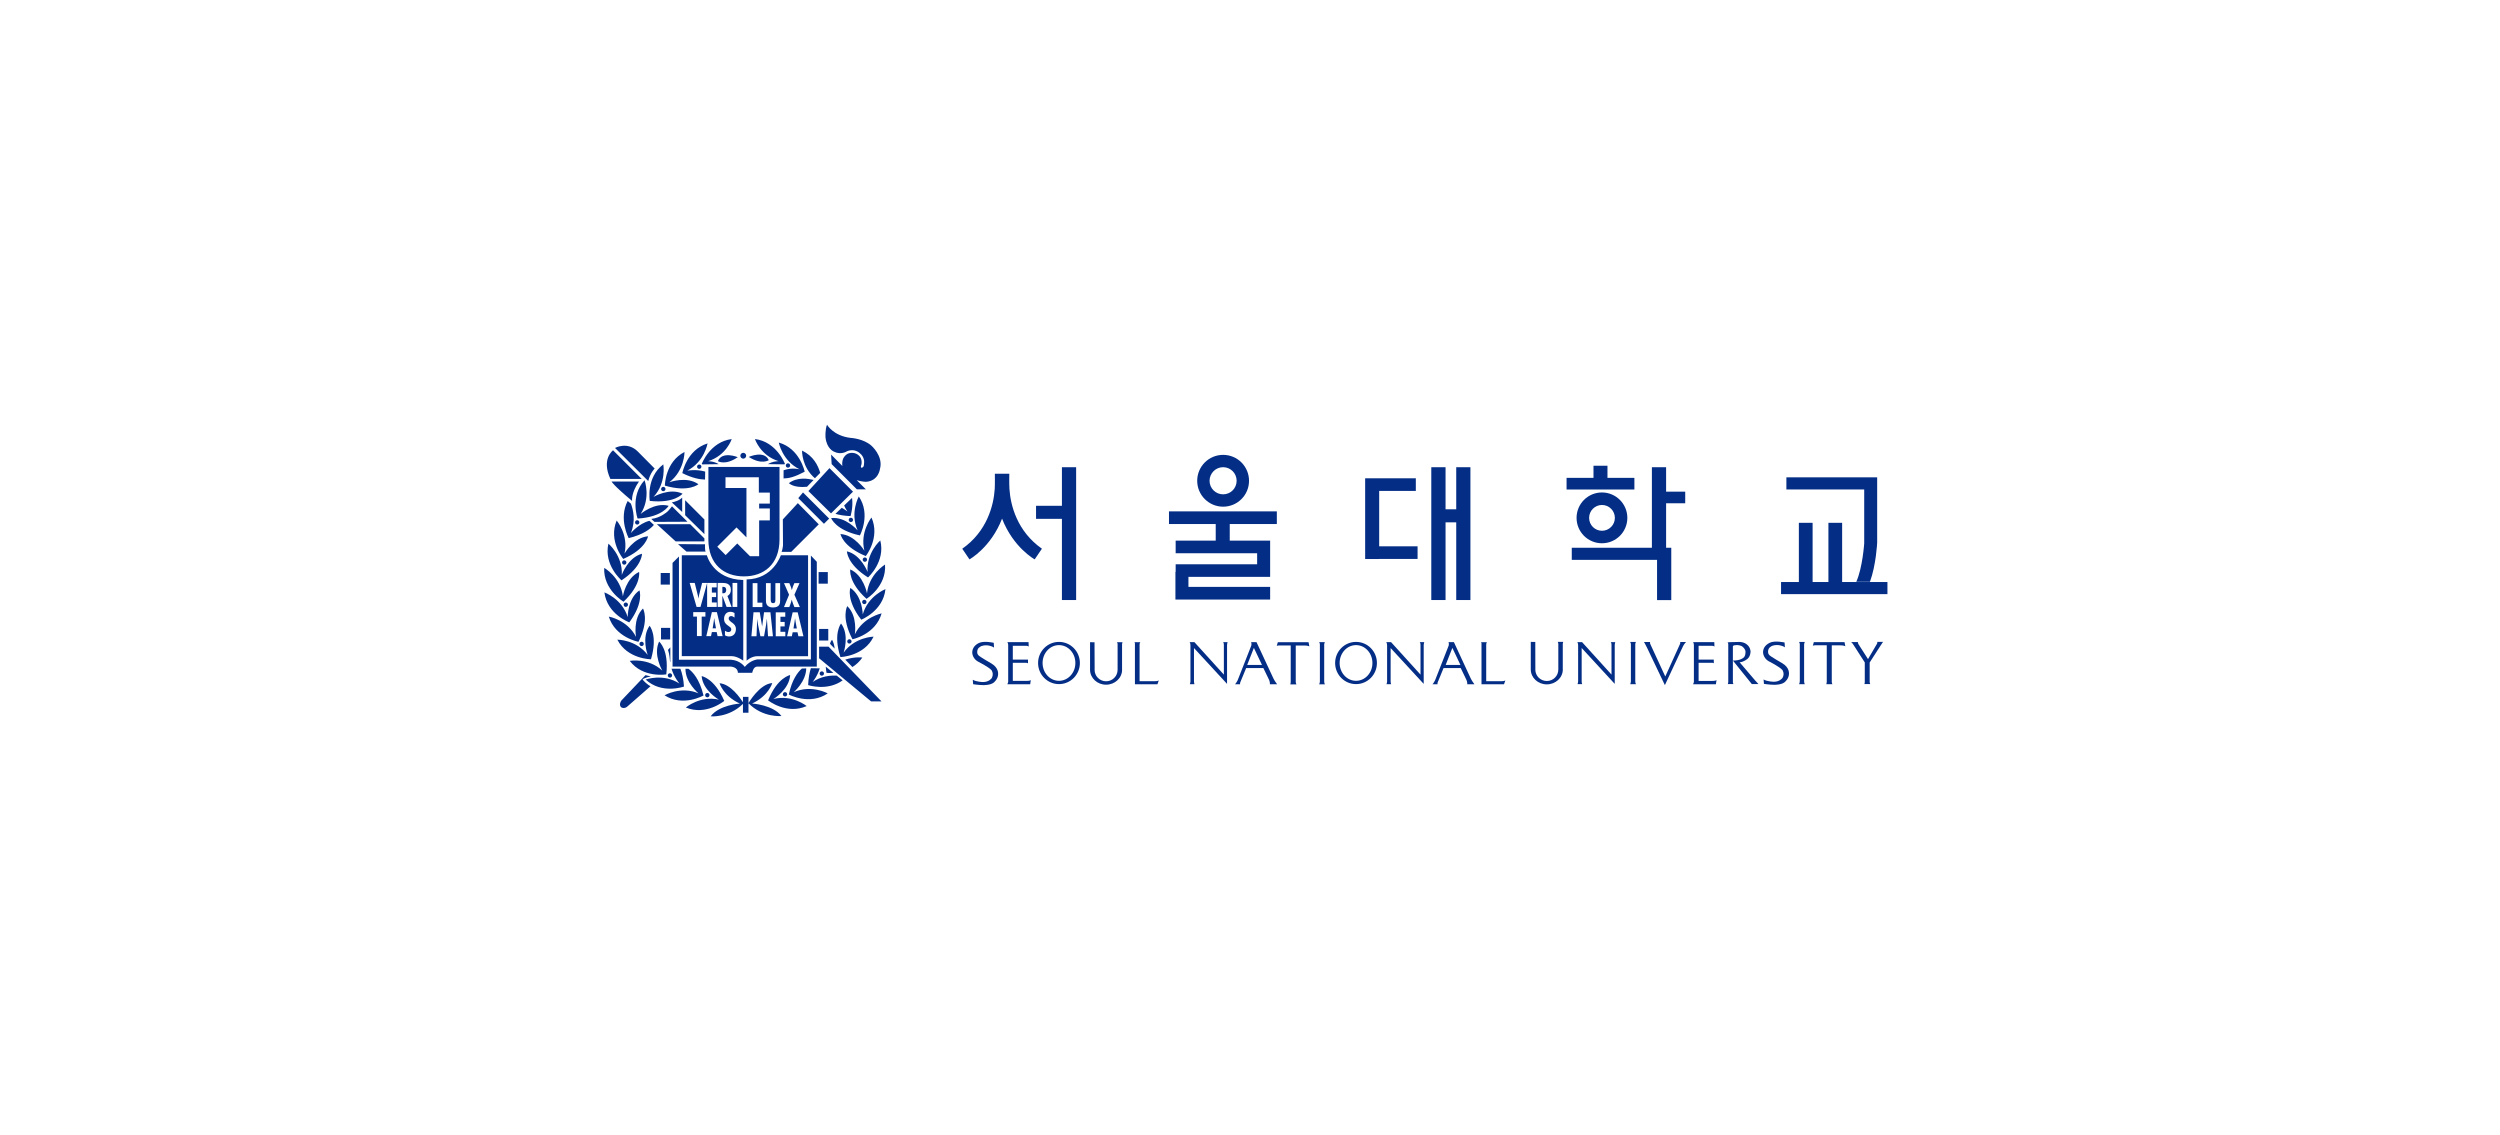 <svg width="240" height="109" viewBox="0 0 240 109" fill="none" xmlns="http://www.w3.org/2000/svg">
<rect y="0.387" width="240" height="108.387" rx="10" fill=""/>
<path d="M95.171 63.69C95.171 63.69 94 63.019 93.937 62.911C93.937 62.911 93.814 62.803 93.814 62.638C93.814 62.638 93.769 62.266 94.075 62.109C94.075 62.109 94.206 61.949 94.713 61.949C94.713 61.949 95.104 61.952 95.429 62.169L95.399 61.71C95.399 61.71 94.467 61.486 93.963 61.732C93.456 61.986 93.336 62.362 93.336 62.635C93.336 62.899 93.489 63.291 93.892 63.515C93.892 63.515 94.936 64.037 95.194 64.35C95.194 64.35 95.436 64.686 95.201 65.111C95.201 65.111 94.944 65.476 94.381 65.476C94.381 65.476 93.765 65.476 93.385 65.256L93.422 65.685C93.422 65.685 93.978 65.771 94.388 65.771C94.388 65.771 95.06 65.793 95.392 65.532C95.392 65.532 95.82 65.208 95.82 64.708C95.813 64.708 95.903 64.119 95.171 63.69Z" fill="#042E86"/>
<path d="M97.23 65.367V63.629H98.502C98.625 63.629 98.688 63.681 98.688 63.681V63.323H97.23V62H98.546C98.662 62 98.755 62.071 98.755 62.071L98.74 61.642H96.711C96.711 61.642 96.786 61.776 96.786 61.944V65.427C96.786 65.427 96.801 65.483 96.711 65.688H98.897L98.957 65.292C98.863 65.371 98.565 65.363 98.565 65.363H97.23V65.367Z" fill="#042E86"/>
<path d="M101.662 65.358C100.793 65.358 100.088 64.594 100.088 63.647C100.088 62.699 100.793 61.931 101.662 61.931C102.531 61.931 103.236 62.696 103.236 63.647C103.236 64.594 102.531 65.358 101.662 65.358ZM101.662 61.622C100.554 61.622 99.655 62.528 99.655 63.65C99.655 64.769 100.554 65.675 101.662 65.675C102.77 65.675 103.669 64.769 103.669 63.65C103.669 62.528 102.77 61.622 101.662 61.622Z" fill="#042E86"/>
<path d="M130.179 65.358C129.309 65.358 128.605 64.594 128.605 63.647C128.605 62.699 129.309 61.931 130.179 61.931C131.048 61.931 131.752 62.696 131.752 63.647C131.756 64.594 131.051 65.358 130.179 65.358ZM130.179 61.622C129.071 61.622 128.172 62.528 128.172 63.65C128.172 64.769 129.071 65.675 130.179 65.675C131.286 65.675 132.185 64.769 132.185 63.65C132.185 62.528 131.29 61.622 130.179 61.622Z" fill="#042E86"/>
<path d="M107.763 61.648H107.222C107.282 61.685 107.289 61.849 107.289 61.849V64.303C107.289 64.914 106.793 65.403 106.185 65.403C105.574 65.403 105.081 64.91 105.081 64.303L105.085 64.247L105.074 61.659L104.645 61.651V64.317C104.656 65.101 105.342 65.731 106.182 65.731C107.032 65.731 107.722 65.086 107.722 64.295H107.718V61.845C107.718 61.759 107.763 61.648 107.763 61.648Z" fill="#042E86"/>
<path d="M109.4 65.393V61.902C109.4 61.731 109.471 61.652 109.471 61.652H108.908C108.968 61.734 108.953 61.824 108.953 61.824V65.687H111.116L111.243 65.322C111.108 65.4 110.9 65.393 110.9 65.393H109.4Z" fill="#042E86"/>
<path d="M142.676 65.393V61.902C142.676 61.731 142.743 61.652 142.743 61.652H142.18C142.239 61.734 142.224 61.824 142.224 61.824V65.687H144.384L144.514 65.322C144.38 65.4 144.168 65.393 144.168 65.393H142.676Z" fill="#042E86"/>
<path d="M117.491 61.929V64.763L114.663 61.645H114.205C114.205 61.645 114.283 61.742 114.283 61.955V65.404C114.283 65.404 114.276 65.576 114.223 65.677V65.68H114.671C114.622 65.572 114.622 65.386 114.622 65.386V62.212L117.797 65.654V61.914C117.797 61.794 117.849 61.642 117.849 61.642H117.42C117.498 61.72 117.491 61.929 117.491 61.929Z" fill="#042E86"/>
<path d="M136.369 61.929V64.763L133.542 61.645H133.079C133.079 61.645 133.161 61.742 133.161 61.955V65.404C133.161 65.404 133.154 65.576 133.102 65.677V65.68H133.549C133.501 65.572 133.501 65.386 133.501 65.386V62.212L136.675 65.654V61.914C136.675 61.794 136.731 61.642 136.731 61.642H136.294C136.376 61.72 136.369 61.929 136.369 61.929Z" fill="#042E86"/>
<path d="M119.732 63.831L120.373 62.197L121.149 63.831H119.732ZM120.623 61.642H120.109C120.109 61.642 120.172 61.809 120.123 61.977L118.814 65.307C118.814 65.307 118.654 65.621 118.561 65.688H119.049C119.023 65.561 119.094 65.438 119.094 65.438L119.631 64.136H121.283L121.839 65.285C121.932 65.524 121.91 65.688 121.91 65.688H122.604C122.343 65.348 122.235 65.102 122.235 65.102L120.623 61.642Z" fill="#042E86"/>
<path d="M138.786 63.831L139.427 62.197L140.199 63.831H138.786ZM139.573 61.642H139.058C139.058 61.642 139.121 61.809 139.073 61.977L137.767 65.307C137.767 65.307 137.607 65.621 137.518 65.688H138.002C137.976 65.561 138.047 65.438 138.047 65.438L138.581 64.136H140.229L140.785 65.285C140.878 65.524 140.856 65.688 140.856 65.688H141.546C141.285 65.348 141.177 65.102 141.177 65.102L139.573 61.642Z" fill="#042E86"/>
<path d="M122.695 61.656L122.666 61.663L122.569 62.01C122.569 62.01 122.654 61.962 122.819 61.962H123.908V65.471C123.908 65.471 123.893 65.65 123.87 65.702H124.456C124.456 65.702 124.392 65.568 124.392 65.46V61.969H125.239C125.239 61.969 125.56 61.969 125.698 62.055L125.62 61.652H122.695V61.656Z" fill="#042E86"/>
<path d="M127.193 61.642H126.638C126.638 61.642 126.709 61.754 126.709 61.865V65.419C126.709 65.419 126.701 65.583 126.638 65.695H127.193C127.193 65.695 127.123 65.583 127.123 65.408V61.858C127.123 61.858 127.149 61.69 127.193 61.642Z" fill="#042E86"/>
<path d="M171.093 63.666C171.093 63.666 169.922 62.995 169.858 62.886C169.858 62.886 169.735 62.778 169.735 62.611C169.735 62.611 169.694 62.241 169.996 62.081C169.996 62.081 170.127 61.924 170.63 61.924C170.63 61.924 171.022 61.924 171.35 62.141L171.32 61.682C171.32 61.682 170.384 61.458 169.881 61.712C169.373 61.962 169.254 62.342 169.254 62.607C169.254 62.872 169.407 63.263 169.81 63.487C169.81 63.487 170.854 64.009 171.111 64.326C171.111 64.326 171.358 64.662 171.119 65.083C171.119 65.083 170.865 65.448 170.298 65.448C170.298 65.448 169.683 65.448 169.302 65.228L169.34 65.653C169.34 65.653 169.895 65.739 170.309 65.739C170.309 65.739 170.981 65.762 171.313 65.501C171.313 65.501 171.742 65.176 171.742 64.68C171.738 64.688 171.824 64.091 171.093 63.666Z" fill="#042E86"/>
<path d="M163.066 65.363V63.626H164.338C164.461 63.626 164.524 63.678 164.524 63.678V63.32H163.066V62H164.379C164.494 62 164.588 62.07 164.588 62.07L164.573 61.642H162.54C162.54 61.642 162.614 61.772 162.614 61.944V65.427C162.614 65.427 162.629 65.486 162.536 65.691H164.726L164.785 65.292C164.688 65.374 164.386 65.367 164.386 65.367H163.066V65.363Z" fill="#042E86"/>
<path d="M150.072 61.617H149.531C149.591 61.654 149.598 61.822 149.598 61.822V64.276C149.598 64.887 149.106 65.376 148.494 65.376C147.886 65.376 147.39 64.887 147.39 64.276L147.394 64.22L147.387 61.628L146.954 61.62V64.287C146.965 65.07 147.651 65.7 148.491 65.7C149.341 65.7 150.031 65.059 150.031 64.264H150.027V61.814C150.031 61.729 150.072 61.617 150.072 61.617Z" fill="#042E86"/>
<path d="M154.704 61.925V64.759L151.877 61.642H151.422C151.422 61.642 151.5 61.735 151.5 61.947V65.397C151.5 65.397 151.493 65.572 151.441 65.673V65.677H151.888C151.84 65.568 151.84 65.386 151.84 65.386V62.208L155.014 65.654V61.906C155.014 61.791 155.066 61.642 155.066 61.642H154.633C154.712 61.716 154.704 61.925 154.704 61.925Z" fill="#042E86"/>
<path d="M174.16 61.642L174.127 61.645L174.03 61.992C174.03 61.992 174.115 61.947 174.279 61.947H175.369V65.457C175.369 65.457 175.35 65.635 175.328 65.684H175.909C175.909 65.684 175.85 65.55 175.85 65.442V61.955H176.7C176.7 61.955 177.017 61.955 177.151 62.041L177.073 61.642H174.16Z" fill="#042E86"/>
<path d="M173.269 61.626H172.71C172.71 61.626 172.781 61.742 172.781 61.853V65.404C172.781 65.404 172.77 65.568 172.71 65.683H173.262C173.262 65.683 173.195 65.568 173.195 65.396V61.846C173.199 61.842 173.225 61.675 173.269 61.626Z" fill="#042E86"/>
<path d="M157.054 61.626H156.494C156.494 61.626 156.565 61.742 156.565 61.853V65.404C156.565 65.404 156.554 65.568 156.498 65.683H157.054C157.054 65.683 156.986 65.568 156.986 65.396V61.846C156.983 61.842 157.005 61.675 157.054 61.626Z" fill="#042E86"/>
<path d="M161.239 61.916L159.867 64.944L158.468 61.916C158.36 61.718 158.412 61.632 158.412 61.632H157.823C157.823 61.632 157.972 61.878 158.14 62.233L159.829 65.772L161.582 62.016C161.582 62.016 161.743 61.722 161.866 61.632H161.291C161.295 61.632 161.351 61.718 161.239 61.916Z" fill="#042E86"/>
<path d="M168.263 65.053L167.002 63.577C167.375 63.577 167.766 63.245 167.766 63.245C168.054 62.999 168.054 62.551 168.054 62.551C168.028 62.133 167.759 61.921 167.759 61.921C167.446 61.604 166.95 61.626 166.95 61.626C166.166 61.626 165.849 61.667 165.849 61.667C165.849 61.667 165.913 61.738 165.913 61.854V65.475C165.913 65.576 165.864 65.672 165.864 65.672H166.416C166.353 65.576 166.357 65.482 166.357 65.482V63.416H166.364L166.357 63.413V62.07L166.364 62.029C166.364 62.029 166.372 61.928 166.741 61.928C166.741 61.928 167.151 61.921 167.323 62.122C167.323 62.122 167.569 62.324 167.569 62.577C167.569 62.577 167.584 62.995 167.367 63.144C167.367 63.144 167.103 63.413 166.36 63.416L168.173 65.669H168.811C168.677 65.549 168.263 65.053 168.263 65.053Z" fill="#042E86"/>
<path d="M180.198 61.789L179.329 63.274L178.404 61.827C178.34 61.704 178.366 61.636 178.366 61.636H177.71C177.71 61.636 177.852 61.76 177.949 61.931L179.019 63.594V65.459C179.019 65.459 179.019 65.597 178.978 65.671H179.552C179.508 65.627 179.489 65.474 179.489 65.474V63.598L180.459 62.095C180.757 61.607 180.783 61.622 180.783 61.622H180.227C180.235 61.707 180.198 61.789 180.198 61.789Z" fill="#042E86"/>
<path d="M96.907 46.94C96.874 46.429 96.892 45.481 96.892 45.481H96.198H95.505C95.505 45.481 95.523 46.429 95.494 46.94C95.393 48.513 94.755 51.016 92.376 52.679L93.069 53.7C93.069 53.7 95.113 52.582 96.198 49.789C97.284 52.582 99.328 53.7 99.328 53.7L100.025 52.675C97.646 51.012 97.008 48.513 96.907 46.94Z" fill="#042E86"/>
<path d="M117.419 44.85C118.139 44.85 118.717 45.435 118.717 46.155C118.717 46.874 118.139 47.456 117.419 47.456C116.699 47.456 116.117 46.874 116.117 46.155C116.121 45.439 116.699 44.85 117.419 44.85ZM117.419 48.642C118.795 48.642 119.907 47.531 119.907 46.155C119.907 44.779 118.795 43.667 117.419 43.667C116.046 43.667 114.931 44.779 114.931 46.155C114.931 47.527 116.046 48.642 117.419 48.642Z" fill="#042E86"/>
<path d="M155.028 49.715C155.028 50.398 154.472 50.953 153.79 50.953C153.107 50.953 152.555 50.398 152.555 49.715C152.555 49.033 153.111 48.477 153.79 48.477C154.472 48.477 155.028 49.033 155.028 49.715ZM151.35 49.715C151.35 51.061 152.439 52.154 153.786 52.154C155.132 52.154 156.225 51.065 156.225 49.715C156.225 48.369 155.132 47.276 153.786 47.276C152.439 47.276 151.35 48.369 151.35 49.715Z" fill="#042E86"/>
<path d="M178.967 52.126C178.967 52.126 178.815 54.494 178.203 55.852H179.516C180.113 54.218 180.209 52.089 180.209 52.089V45.824H179.426H178.964H171.493V46.988H178.964V52.126H178.967Z" fill="#042E86"/>
<path d="M101.944 57.603H103.309V44.853H101.944V48.556H99.46V49.809H101.944V57.603Z" fill="#042E86"/>
<path d="M138.773 50.145H139.798V57.603H141.16V44.853H139.798V48.892H138.773V44.853H137.404V57.603H138.773V50.145Z" fill="#042E86"/>
<path d="M159.077 57.61H160.442V53.747V52.584H159.946V48.314H161.781V47.199H159.946V44.853H158.581V52.584H150.89V53.747H159.077V57.61Z" fill="#042E86"/>
<path d="M121.934 56.341H114.09V55.379H121.934V54.559V54.171V53.112V51.9H120.685H118.055V50.307H122.576V49.092H112.222V50.307H116.709V51.9H112.863V53.112H120.685V54.171H112.863V54.898H112.841V57.557H112.863H114.09H121.934V56.341Z" fill="#042E86"/>
<path d="M176.845 55.874V50.19H175.528V55.874H174.01V50.19H172.69V55.874H170.981V57.037H181.194V55.874H176.845Z" fill="#042E86"/>
<path d="M156.902 45.874H154.317V44.711H152.975V45.874H150.39V46.993H156.902V45.874Z" fill="#042E86"/>
<path d="M136.087 53.658V52.446H132.402V47.129H135.919V45.916H132.402H131.197H131.055V53.666H132.402V53.658H136.087Z" fill="#042E86"/>
<path d="M73.803 44.175C73.363 43.191 71.879 43.866 71.879 43.866C73.128 44.66 73.803 44.175 73.803 44.175ZM71.353 44.03C71.506 44.03 71.632 43.903 71.632 43.75C71.632 43.594 71.506 43.471 71.353 43.471C71.2 43.471 71.073 43.597 71.073 43.75C71.073 43.903 71.196 44.03 71.353 44.03ZM74.747 44.272C74.747 44.272 74.21 44.261 73.721 44.556L75.299 44.578C75.325 44.556 75.325 44.556 75.355 44.537C75.355 44.537 74.568 42.408 72.475 42.147C72.475 42.147 72.979 43.724 74.747 44.272ZM75.855 44.686C75.855 44.571 75.761 44.477 75.646 44.477C75.53 44.477 75.437 44.571 75.437 44.686C75.437 44.802 75.53 44.895 75.646 44.895C75.761 44.895 75.855 44.802 75.855 44.686ZM67.425 44.582L69.003 44.559C68.511 44.265 67.974 44.276 67.974 44.276C69.742 43.724 70.245 42.151 70.245 42.151C68.153 42.411 67.366 44.541 67.366 44.541C67.395 44.559 67.399 44.559 67.425 44.582ZM66.918 44.802C66.918 44.917 67.011 45.011 67.127 45.011C67.243 45.011 67.336 44.917 67.336 44.802C67.336 44.686 67.243 44.593 67.127 44.593C67.011 44.593 66.918 44.686 66.918 44.802ZM67.049 46.484C65.911 45.675 64.251 46.301 64.251 46.301C65.725 45.178 65.713 43.389 65.713 43.389C63.837 44.351 63.826 46.618 63.826 46.618C66.124 47.297 67.049 46.484 67.049 46.484ZM67.683 46.04L67.698 45.272C66.843 45.022 65.978 45.182 65.978 45.182C67.623 44.336 67.925 42.568 67.925 42.568C65.911 43.187 65.504 45.421 65.504 45.421C66.437 45.887 67.16 46.029 67.683 46.04ZM76.772 45.059C76.772 45.059 76.086 44.85 75.224 45.145L75.221 45.932C75.746 45.921 76.284 45.794 77.25 45.283C77.25 45.283 76.791 43.06 74.766 42.486C74.762 42.49 75.105 44.25 76.772 45.059ZM68.917 44.269C68.917 44.269 69.611 44.727 70.827 43.888C70.827 43.888 69.32 43.269 68.917 44.269ZM79.469 54.919H78.585V56.034H79.469V54.919ZM77.089 47.274L76.634 47.819L79.1 50.284L79.599 49.784L77.089 47.274ZM81.889 47.2L79.629 44.94L77.604 47.14L79.778 49.284L81.889 47.2ZM63.468 46.946C63.468 47.062 63.561 47.155 63.677 47.155C63.792 47.155 63.886 47.062 63.886 46.946C63.886 46.831 63.792 46.737 63.677 46.737C63.561 46.737 63.468 46.831 63.468 46.946ZM80.2 49.329C80.588 49.441 81.065 49.523 81.651 49.545C81.651 49.545 81.916 48.755 81.8 47.796L81.039 48.527C81.121 48.721 81.226 48.915 81.356 49.109C81.356 49.109 81.147 48.934 80.808 48.747L80.2 49.329ZM79.514 60.378H78.633V61.493H79.514V60.378ZM78.231 45.913L78.742 45.395C78.525 44.664 78.085 43.78 76.996 43.254C76.996 43.254 76.951 44.824 78.231 45.913ZM82.818 53.726C82.818 53.841 82.912 53.934 83.027 53.934C83.143 53.934 83.236 53.841 83.236 53.726C83.236 53.61 83.143 53.517 83.027 53.517C82.912 53.517 82.818 53.61 82.818 53.726ZM80.069 43.362C80.73 43.691 81.259 43.347 81.259 43.347C81.994 42.986 82.524 43.489 82.524 43.489C83.035 43.888 82.953 44.418 82.953 44.418C82.953 44.821 82.837 44.85 82.837 44.85C82.591 45.018 82.654 44.735 82.654 44.735C82.662 44.731 82.71 44.537 82.71 44.537C82.807 43.623 81.987 43.493 81.987 43.493C81.121 43.344 80.901 44.145 80.901 44.145C80.845 44.366 80.841 44.563 80.868 44.735L79.786 43.638L79.838 44.556L82.259 46.976H83.124L82.244 46.096C82.71 46.241 83.117 46.256 83.117 46.256C84.355 46.182 84.482 44.999 84.482 44.999C84.81 43.765 83.635 42.766 83.635 42.766C82.856 42.094 81.673 42.039 81.673 42.039C79.995 41.848 79.394 40.774 79.394 40.774C79.197 41.263 79.249 41.986 79.249 41.986C79.361 43.101 80.069 43.362 80.069 43.362ZM83.117 53.383C83.117 53.383 84.526 51.604 83.661 49.679C83.661 49.679 82.535 51.074 82.982 52.872C82.982 52.872 82.08 51.346 80.685 51.268C80.685 51.264 80.897 52.48 83.117 53.383ZM81.684 50.12C81.8 50.12 81.893 50.026 81.893 49.911C81.893 49.795 81.8 49.702 81.684 49.702C81.569 49.702 81.475 49.795 81.475 49.911C81.475 50.026 81.569 50.12 81.684 50.12ZM77.473 46.73L78.108 46.074C77.57 45.95 76.556 45.771 75.735 46.379C75.735 46.383 76.153 46.86 77.473 46.73ZM82.55 51.399C82.55 51.399 83.631 49.4 82.445 47.658C82.445 47.658 81.576 49.225 82.333 50.918C82.333 50.918 81.177 49.571 79.79 49.736C79.786 49.739 80.211 50.895 82.55 51.399ZM75.153 66.651C75.153 66.766 75.247 66.86 75.362 66.86C75.478 66.86 75.571 66.766 75.571 66.651C75.571 66.535 75.478 66.442 75.362 66.442C75.247 66.442 75.153 66.535 75.153 66.651ZM76.201 66.449C76.201 66.449 77.388 65.431 77.399 64.163L76.977 64.182C76.593 64.518 76.034 65.23 75.724 66.673C75.724 66.673 77.723 67.751 79.465 66.565C79.461 66.565 77.891 65.696 76.201 66.449ZM74.251 67.102C74.251 67.102 75.776 66.196 75.855 64.805C75.855 64.805 74.639 65.017 73.736 67.236C73.736 67.236 75.515 68.646 77.44 67.781C77.44 67.781 76.049 66.654 74.251 67.102ZM72.203 67.538C73.788 66.804 74.139 65.573 74.139 65.573C72.908 65.659 71.849 67.508 71.849 67.508C73.229 68.918 75.019 68.739 75.019 68.739C74.199 67.658 72.203 67.538 72.203 67.538ZM71.323 66.893V67.415C71.081 67.035 70.141 65.659 69.078 65.592C69.078 65.592 69.439 66.819 71.028 67.542C71.028 67.542 69.033 67.672 68.22 68.769C68.22 68.769 69.958 68.925 71.323 67.572V68.422H71.853V67.512V66.897H71.323V66.893ZM78.633 62.079V63.194L83.624 67.333H84.624L79.54 62.079H78.633ZM78.014 65.469C78.014 65.469 78.469 64.924 78.693 64.163L77.843 64.148C77.708 64.566 77.608 65.096 77.582 65.771C77.582 65.771 79.42 66.382 80.894 65.316L80.327 64.861C79.693 64.827 78.831 64.917 78.014 65.469ZM68.112 66.733C68.112 66.617 68.018 66.524 67.903 66.524C67.787 66.524 67.694 66.617 67.694 66.733C67.694 66.848 67.787 66.942 67.903 66.942C68.018 66.942 68.112 66.848 68.112 66.733ZM82.065 60.893C82.065 60.893 82.352 59.144 81.338 58.189C81.338 58.189 80.722 59.256 81.837 61.37C81.837 61.37 84.06 60.915 84.635 58.883C84.635 58.887 82.874 59.23 82.065 60.893ZM80.006 64.596L79.271 63.996C79.286 64.182 79.308 64.38 79.346 64.592C79.346 64.592 79.611 64.626 80.006 64.596ZM78.894 64.868C79.01 64.868 79.103 64.775 79.103 64.659C79.103 64.544 79.01 64.451 78.894 64.451C78.779 64.451 78.686 64.544 78.686 64.659C78.686 64.775 78.779 64.868 78.894 64.868ZM61.387 61.814C61.387 61.93 61.48 62.023 61.596 62.023C61.711 62.023 61.804 61.93 61.804 61.814C61.804 61.699 61.711 61.605 61.596 61.605C61.48 61.605 61.387 61.699 61.387 61.814ZM59.861 57.764C61.599 56.116 61.353 54.908 61.353 54.908C60.085 55.489 59.798 57.239 59.798 57.239C59.563 55.4 58.004 54.513 58.004 54.513C57.903 56.619 59.861 57.764 59.861 57.764ZM59.869 58.051C59.869 58.167 59.962 58.26 60.078 58.26C60.193 58.26 60.286 58.167 60.286 58.051C60.286 57.936 60.193 57.843 60.078 57.843C59.962 57.843 59.869 57.936 59.869 58.051ZM62.849 44.981L61.23 43.347C60.23 42.344 59.041 43.004 59.041 43.004L62.23 46.178C62.442 45.365 62.849 44.981 62.849 44.981ZM61.607 45.98L58.854 43.228C58.854 43.228 57.702 44.052 58.597 45.98H61.607ZM60.413 59.748C61.838 57.824 61.387 56.675 61.387 56.675C60.238 57.466 60.26 59.241 60.26 59.241C59.712 57.473 58.022 56.869 58.022 56.869C58.283 58.965 60.413 59.748 60.413 59.748ZM61.689 65.204C61.689 65.204 62.017 65.01 62.487 64.939L61.965 64.816L61.913 64.879C61.942 64.838 61.965 64.816 61.965 64.816L59.641 67.262C59.641 67.262 59.376 67.643 59.626 67.892C59.626 67.892 59.861 68.083 60.182 67.863L62.446 65.882C62.218 65.763 61.715 65.346 61.689 65.204ZM66.097 64.208L65.803 64.204C65.788 65.521 67.052 66.558 67.052 66.558C65.344 65.841 63.796 66.748 63.796 66.748C65.568 67.892 67.537 66.766 67.537 66.766C67.149 65.167 66.478 64.484 66.097 64.208ZM61.297 61.613C62.364 59.472 61.726 58.417 61.726 58.417C60.73 59.398 61.059 61.139 61.059 61.139C60.208 59.495 58.444 59.193 58.444 59.193C59.063 61.206 61.297 61.613 61.297 61.613ZM67.358 64.906C67.47 66.296 69.014 67.165 69.014 67.165C67.209 66.759 65.84 67.919 65.84 67.919C67.783 68.735 69.529 67.288 69.529 67.288C68.578 65.092 67.358 64.906 67.358 64.906ZM62.379 48.087C64.758 48.356 65.527 47.394 65.527 47.394C64.266 46.797 62.741 47.699 62.741 47.699C63.998 46.338 63.677 44.578 63.677 44.578C61.995 45.85 62.379 48.087 62.379 48.087ZM62.495 63.291C63.173 60.997 62.36 60.073 62.36 60.073C61.551 61.21 62.177 62.869 62.177 62.869C61.055 61.396 59.264 61.408 59.264 61.408C60.223 63.283 62.495 63.291 62.495 63.291ZM79.879 61.415C79.879 61.415 79.73 61.572 79.681 61.807L80.125 62.265C80.099 61.978 80.025 61.687 79.879 61.415ZM65.087 52.234L65.903 52.954H67.742C67.653 52.808 67.683 52.253 67.683 52.253L65.087 52.234ZM69.648 46.849V45.82H72.848V47.289H73.904V48.344H72.878V48.814H73.904V49.959H72.878V53.394H71.998L70.778 52.174L69.663 53.289L68.858 52.484L70.707 50.634L71.659 51.589V46.849H69.648ZM68.003 51.772C68.003 54.207 69.529 55.333 71.416 55.333C73.303 55.333 74.833 54.21 74.833 51.772V44.828H68.007C68.003 44.828 68.003 49.337 68.003 51.772ZM65.49 47.763C65.49 47.763 65.284 48.065 64.497 48.233L65.49 49.15V47.763ZM74.213 57.902C74.437 57.902 74.437 57.734 74.437 57.563V55.978H74.892V57.656C74.892 57.902 74.866 58.316 74.21 58.316C73.785 58.316 73.531 58.118 73.531 57.686V55.978H73.986V57.466C73.99 57.641 73.967 57.902 74.213 57.902ZM75.385 58.782V59.207H74.922V59.707H75.329V60.136H74.922V60.654H75.392V61.083H74.471V58.782H75.385ZM75.262 55.978H75.773L75.907 56.299C75.944 56.411 75.993 56.53 76.015 56.649H76.019C76.045 56.53 76.082 56.414 76.123 56.299L76.261 55.978H76.754L76.261 57.093L76.787 58.279H76.261L76.116 57.913C76.071 57.798 76.045 57.682 76.015 57.57H76.008C75.974 57.686 75.948 57.798 75.907 57.913L75.773 58.279H75.262L75.75 57.093L75.262 55.978ZM76.645 61.083L76.56 60.695H76.097L76.015 61.083H75.564L76.097 58.782H76.578L77.13 61.083H76.645ZM73.732 61.083L73.624 59.424H73.617L73.542 59.99L73.348 61.083H72.998L72.774 59.979L72.699 59.465V59.42H72.692L72.625 61.079H72.136L72.337 58.779H72.938L73.162 60.136H73.165L73.348 58.779H73.96L74.202 61.079H73.732V61.083ZM72.259 55.978H72.714V57.854H73.188V58.279H72.255V55.978H72.259ZM71.674 55.624V63.429C71.674 63.429 72.114 62.992 72.729 62.992H77.574V53.304H74.96C74.963 53.304 74.221 55.59 71.674 55.624ZM69.715 56.627C69.715 56.463 69.637 56.329 69.406 56.34H69.346V56.951L69.424 56.955C69.637 56.955 69.715 56.813 69.715 56.627ZM76.328 59.371H76.321L76.272 59.718L76.175 60.33H76.496L76.381 59.718L76.328 59.371ZM64.072 49.116C63.99 49.18 63.408 49.713 62.524 49.818L62.826 50.101L65.997 50.086L65.012 49.105L64.512 48.606C64.512 48.609 64.158 49.057 64.072 49.116ZM81.751 61.575C81.751 61.46 81.658 61.367 81.543 61.367C81.427 61.367 81.334 61.46 81.334 61.575C81.334 61.691 81.427 61.784 81.543 61.784C81.658 61.784 81.751 61.691 81.751 61.575ZM82.975 57.999C83.091 57.999 83.184 57.906 83.184 57.79C83.184 57.675 83.091 57.581 82.975 57.581C82.859 57.581 82.766 57.675 82.766 57.79C82.766 57.902 82.859 57.999 82.975 57.999ZM81.632 56.44C81.632 56.44 81.211 57.6 82.68 59.491C82.68 59.491 84.791 58.656 85.004 56.556C85.004 56.556 83.333 57.201 82.826 58.98C82.822 58.98 82.8 57.205 81.632 56.44ZM83.232 56.962C83.232 56.962 82.904 55.217 81.625 54.669C81.625 54.669 81.408 55.881 83.184 57.488C83.184 57.488 85.12 56.299 84.963 54.196C84.959 54.199 83.422 55.124 83.232 56.962ZM80.741 59.856C80.741 59.856 79.95 60.803 80.681 63.078C80.681 63.078 82.949 63.015 83.866 61.117C83.866 61.117 82.072 61.15 80.987 62.649C80.987 62.649 81.576 60.975 80.741 59.856ZM83.288 54.908C83.288 54.908 82.662 53.248 81.304 52.928C81.304 52.928 81.304 54.162 83.329 55.434C83.329 55.434 85.026 53.923 84.508 51.883C84.508 51.883 83.154 53.058 83.288 54.908ZM81.83 64.037C82.177 63.82 82.509 63.526 82.785 63.123C82.785 63.123 82.028 63.026 81.144 63.324L81.83 64.037ZM68.619 59.707L68.567 59.357H68.559L68.511 59.707L68.414 60.319H68.734L68.619 59.707ZM61.879 46.103C60.443 47.647 61.211 49.784 61.211 49.784C63.599 49.639 64.192 48.557 64.192 48.557C62.845 48.188 61.502 49.34 61.502 49.34C62.502 47.785 61.879 46.103 61.879 46.103ZM70.838 64.588H72.214C72.214 64.588 72.304 63.992 72.695 63.992H78.413V53.931L77.846 53.334V63.302H72.725C72.725 63.302 72.035 63.362 71.498 64.022C71.498 64.022 71.081 63.392 70.182 63.336H65.18V53.424L64.564 54.039V63.992H70.148C70.152 63.992 70.838 64.022 70.838 64.588ZM60.137 54.002C60.137 53.886 60.044 53.793 59.928 53.793C59.813 53.793 59.719 53.886 59.719 54.002C59.719 54.117 59.813 54.21 59.928 54.21C60.044 54.21 60.137 54.117 60.137 54.002ZM59.954 53.14C60.361 51.335 59.201 49.97 59.201 49.97C58.38 51.913 59.831 53.658 59.831 53.658C62.028 52.704 62.211 51.484 62.211 51.484C60.824 51.596 59.954 53.14 59.954 53.14ZM58.407 52.189C57.937 54.244 59.667 55.713 59.667 55.713C61.663 54.393 61.633 53.159 61.633 53.159C60.283 53.509 59.693 55.184 59.693 55.184C59.787 53.334 58.407 52.189 58.407 52.189ZM60.682 48.091C60.682 48.091 60.562 47.345 61.338 46.23H58.712C58.712 46.23 58.824 46.536 60.682 48.091ZM67.623 51.973V51.69L66.258 50.325H63.058L64.863 51.973H67.623ZM64.326 63.526C64.333 63.623 64.352 63.503 64.352 63.503V62.142L64.128 62.392C64.255 62.735 64.3 63.227 64.326 63.526ZM60.965 50.149C60.965 50.265 61.059 50.358 61.174 50.358C61.29 50.358 61.383 50.265 61.383 50.149C61.383 50.034 61.29 49.941 61.174 49.941C61.059 49.937 60.965 50.034 60.965 50.149ZM64.315 65.051C64.43 65.051 64.523 64.958 64.523 64.842C64.523 64.727 64.43 64.633 64.315 64.633C64.199 64.633 64.106 64.727 64.106 64.842C64.106 64.954 64.199 65.051 64.315 65.051ZM65.773 49.459L67.623 51.276V49.87L65.773 48.02V49.459ZM64.337 60.274H63.457V61.389H64.337V60.274ZM76.593 48.3L75.153 49.862L75.168 52.361C75.168 52.361 75.124 52.775 75.034 52.98H75.959L78.6 50.336L76.593 48.3ZM68.802 55.963V56.392H68.339V56.892H68.746V57.321H68.339V57.839H68.805V58.268H67.884V55.971L67.246 58.268H66.873L66.209 55.963H66.694L66.97 57.071C67.011 57.201 67.026 57.332 67.052 57.462H67.056C67.082 57.328 67.09 57.197 67.127 57.063L67.403 55.963H68.802ZM69.372 61.068H68.887L68.802 60.68H68.339L68.257 61.068H67.806L68.339 58.767H68.82L69.372 61.068ZM68.895 55.963H69.354C69.644 55.963 70.163 55.993 70.163 56.623C70.163 56.877 70.062 57.093 69.835 57.216L70.234 58.264H69.753L69.354 57.201H69.346V58.264H68.895V55.963ZM70.323 55.963H70.778V58.264H70.323V55.963ZM69.988 61.102C69.857 61.102 69.701 61.065 69.596 60.986V60.554C69.704 60.628 69.805 60.677 69.943 60.677C70.088 60.677 70.204 60.58 70.204 60.427C70.204 60.252 70.062 60.184 69.935 60.091C69.671 59.916 69.51 59.744 69.51 59.409C69.51 59.047 69.719 58.734 70.111 58.734C70.256 58.734 70.391 58.775 70.514 58.846V59.289C70.42 59.211 70.308 59.144 70.185 59.144C70.044 59.144 69.954 59.23 69.954 59.368C69.954 59.748 70.648 59.767 70.648 60.39C70.648 60.796 70.417 61.102 69.988 61.102ZM67.724 59.193H67.362V61.065H66.907V59.193H66.549V58.764H67.72V59.193H67.724ZM65.452 53.304V62.989H70.252C70.797 63 71.353 63.425 71.353 63.425V55.68C68.447 55.616 67.858 53.304 67.858 53.304H65.452ZM65.661 65.909C65.616 65.17 65.482 64.633 65.318 64.201H64.468C64.699 65.01 65.221 65.618 65.221 65.618C63.666 64.618 61.983 65.237 61.983 65.237C63.524 66.677 65.661 65.909 65.661 65.909ZM62.774 50.395L62.349 49.996C61.316 50.258 60.562 51.175 60.562 51.175C61.047 50.015 60.786 48.926 60.566 48.348L60.257 48.095C59.358 49.795 60.353 51.66 60.353 51.66C61.73 51.328 62.431 50.783 62.774 50.395ZM60.454 63.444C61.726 65.122 63.964 64.741 63.964 64.741C64.236 62.362 63.274 61.59 63.274 61.59C62.677 62.851 63.58 64.376 63.58 64.376C62.218 63.123 60.454 63.444 60.454 63.444ZM64.307 55.005H63.427V56.12H64.307V55.005Z" fill="#042E86"/>
</svg>
